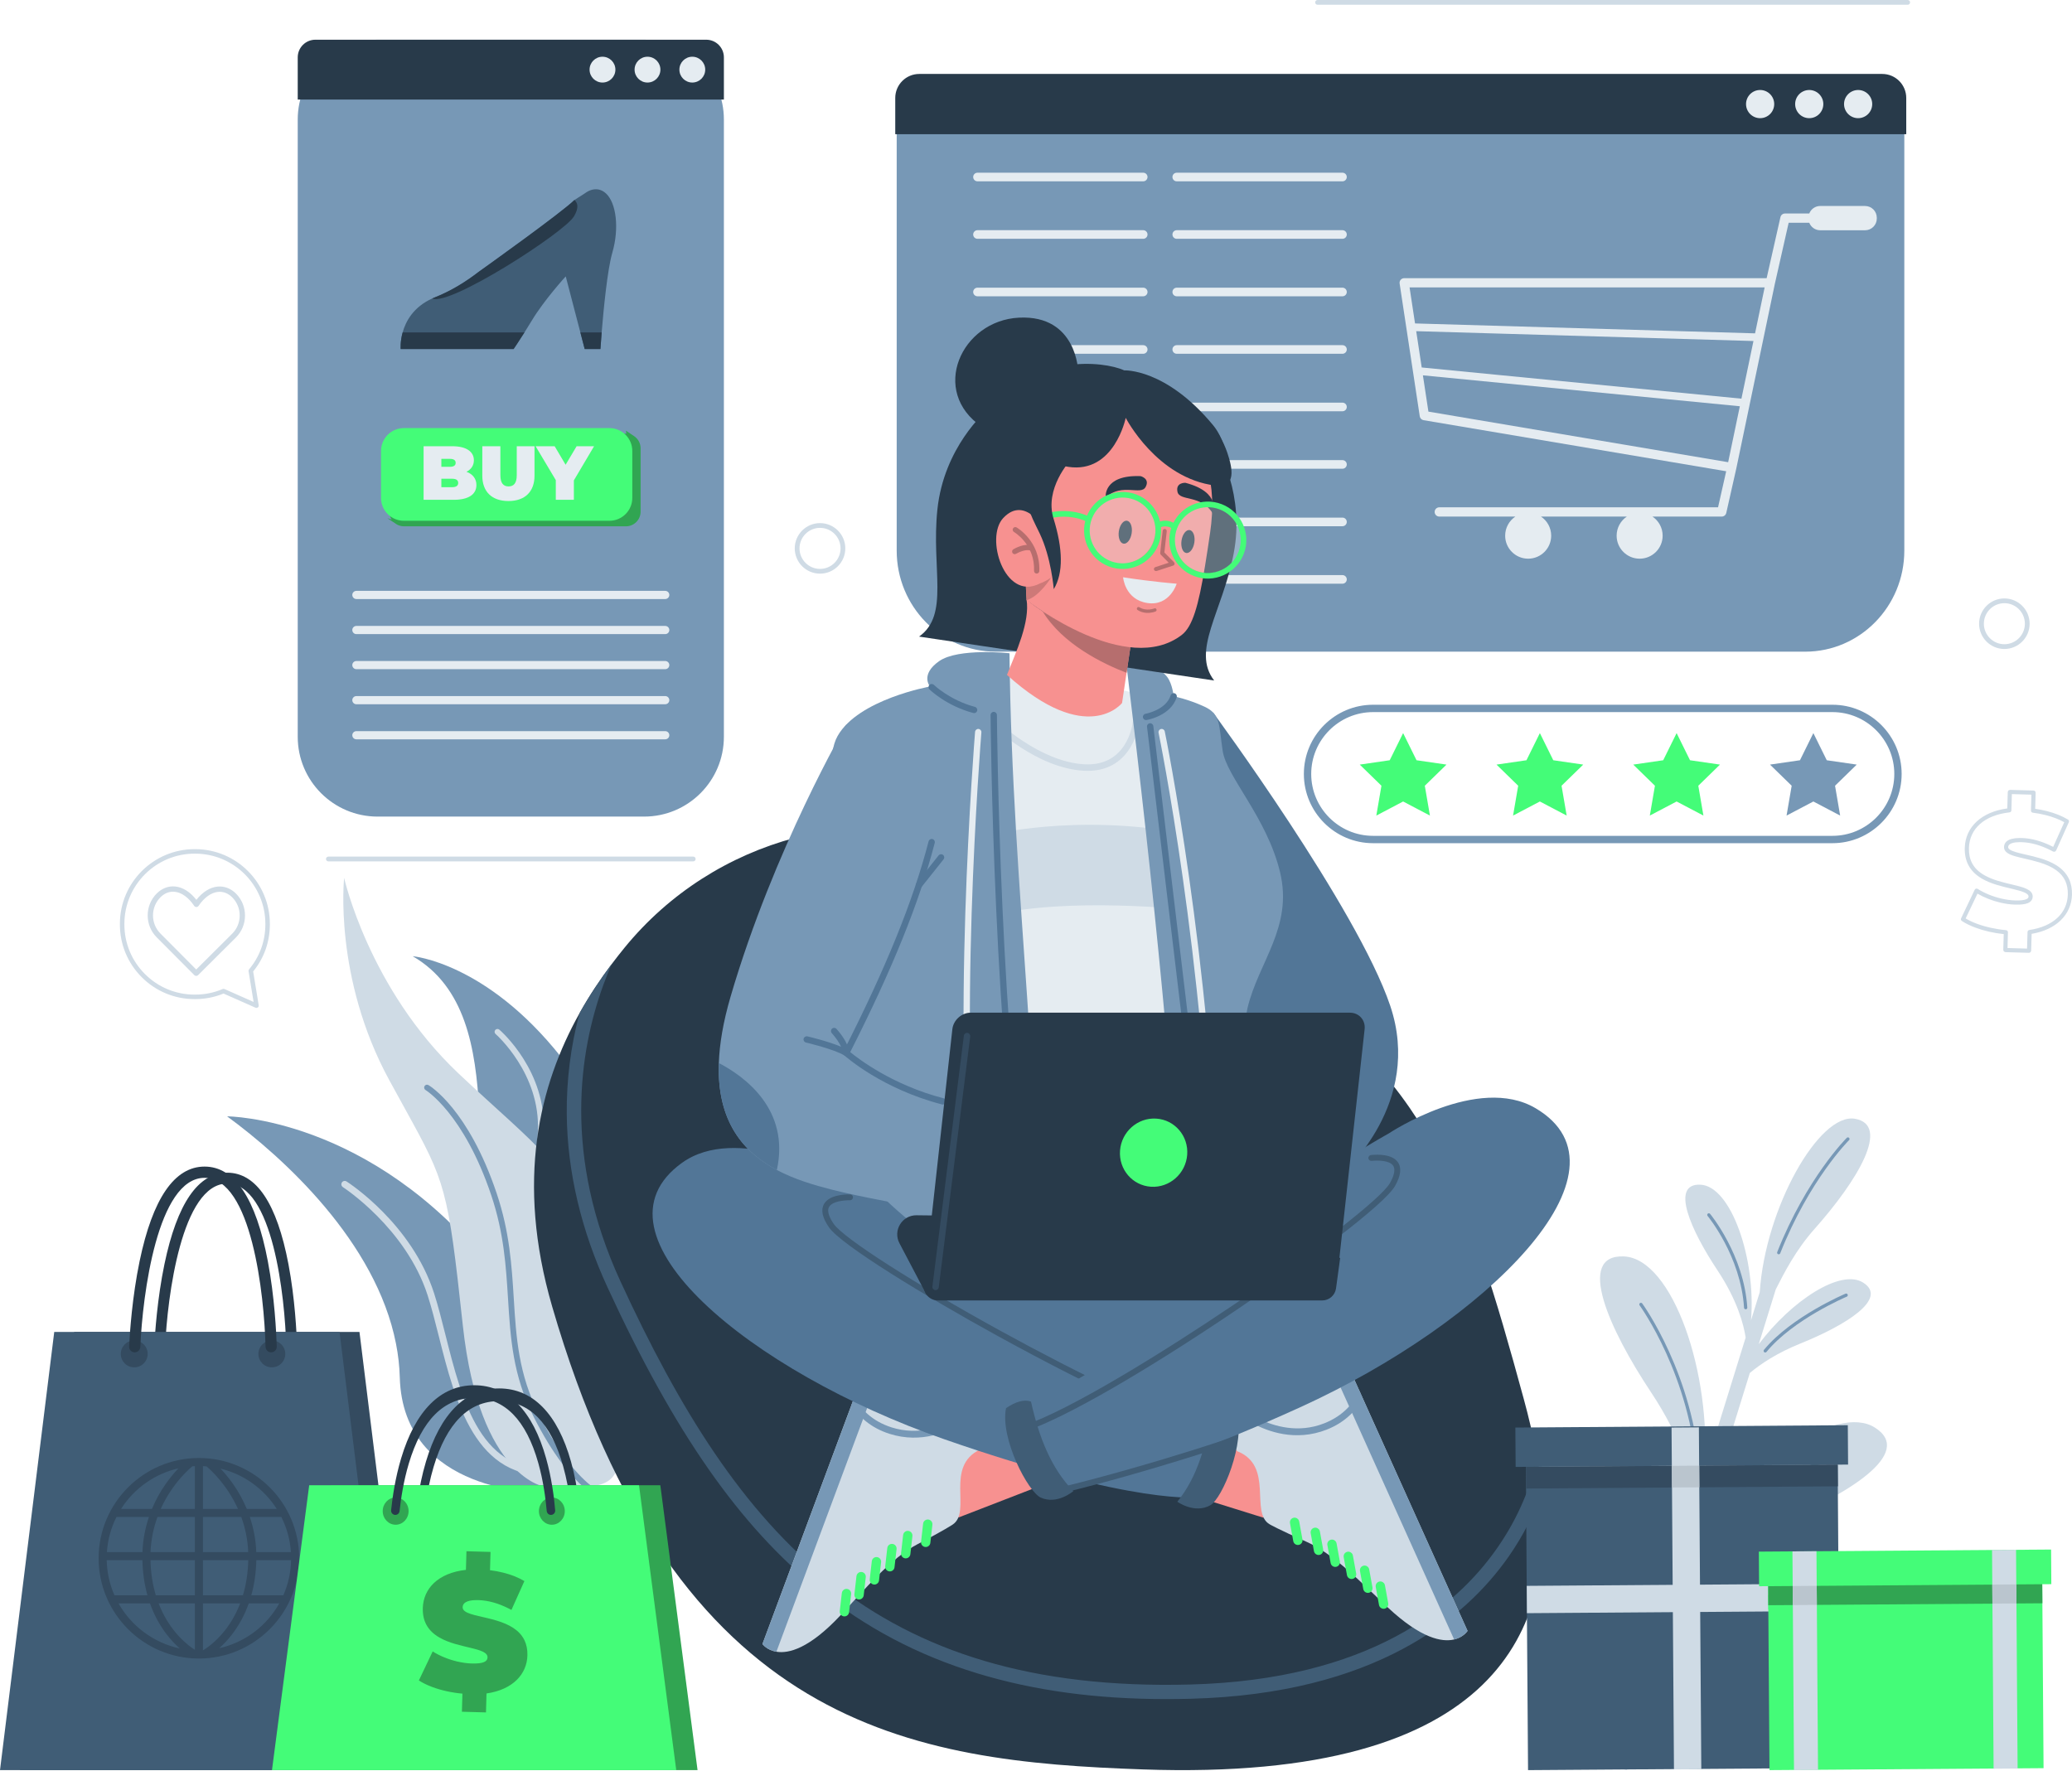 <svg width="640" height="547" viewBox="0 0 640 547" fill="none" xmlns="http://www.w3.org/2000/svg">
<path fill-rule="evenodd" clip-rule="evenodd" d="M307.585 201.304H557.593C574.5 201.304 588.207 187.32 588.207 170.074V39.796C588.207 38.895 588.17 38.002 588.096 37.12H277.082C277.009 38.002 276.971 38.895 276.971 39.796V170.074C276.971 187.32 290.679 201.304 307.585 201.304Z" fill="#7798B6"/>
<path fill-rule="evenodd" clip-rule="evenodd" d="M479.13 165.475C479.13 169.398 475.947 172.581 472.022 172.581C468.099 172.581 464.916 169.398 464.916 165.475C464.916 163.015 466.166 160.847 468.065 159.572H444.565C443.773 159.572 443.135 158.932 443.135 158.142C443.135 157.352 443.773 156.714 444.565 156.714H530.673L533.186 145.573L439.713 129.796C439.102 129.693 438.629 129.211 438.536 128.6L432.315 87.573C432.252 87.161 432.372 86.743 432.645 86.428C432.915 86.112 433.311 85.93 433.728 85.93H545.682L549.945 67.067C550.092 66.416 550.671 65.954 551.339 65.954H558.846C559.369 64.596 560.686 63.631 562.229 63.631H576.08C578.082 63.631 579.706 65.255 579.706 67.256V67.507C579.706 69.51 578.082 71.131 576.08 71.131H562.229C560.686 71.131 559.368 70.168 558.845 68.809H552.481L548.217 87.673C548.214 87.685 548.212 87.696 548.209 87.707L536.31 144.707C536.305 144.731 536.299 144.756 536.293 144.78L533.209 158.456C533.062 159.107 532.484 159.572 531.816 159.572H510.41C512.309 160.847 513.558 163.015 513.558 165.475C513.558 169.398 510.378 172.581 506.45 172.581C502.527 172.581 499.346 169.398 499.346 165.475C499.346 163.015 500.596 160.847 502.494 159.572H475.981C477.88 160.847 479.13 163.015 479.13 165.475ZM533.795 142.778L441.207 127.15L439.507 115.941L537.402 125.496L533.795 142.778ZM437.439 102.302L439.139 113.514L537.892 123.153L541.609 105.34L437.439 102.302ZM542.103 102.975L437.077 99.912L435.39 88.787H545.064L542.103 102.975Z" fill="#E5ECF1"/>
<path d="M414.661 56.013H363.474C362.739 56.013 362.145 55.417 362.145 54.681C362.145 53.946 362.739 53.35 363.474 53.35H414.661C415.398 53.35 415.994 53.946 415.994 54.681C415.994 55.417 415.398 56.013 414.661 56.013Z" fill="#E5ECF1"/>
<path d="M414.661 73.769H363.474C362.739 73.769 362.145 73.174 362.145 72.439C362.145 71.702 362.739 71.106 363.474 71.106H414.661C415.398 71.106 415.994 71.702 415.994 72.439C415.994 73.174 415.398 73.769 414.661 73.769Z" fill="#E5ECF1"/>
<path d="M414.661 91.526H363.474C362.739 91.526 362.145 90.93 362.145 90.196C362.145 89.461 362.739 88.865 363.474 88.865H414.661C415.398 88.865 415.994 89.461 415.994 90.196C415.994 90.93 415.398 91.526 414.661 91.526Z" fill="#E5ECF1"/>
<path d="M414.661 109.283H363.474C362.739 109.283 362.145 108.689 362.145 107.952C362.145 107.218 362.739 106.622 363.474 106.622H414.661C415.398 106.622 415.994 107.218 415.994 107.952C415.994 108.689 415.398 109.283 414.661 109.283Z" fill="#E5ECF1"/>
<path d="M414.661 127.039H363.474C362.739 127.039 362.145 126.446 362.145 125.709C362.145 124.974 362.739 124.378 363.474 124.378H414.661C415.398 124.378 415.994 124.974 415.994 125.709C415.994 126.446 415.398 127.039 414.661 127.039Z" fill="#E5ECF1"/>
<path d="M414.661 144.798H363.474C362.739 144.798 362.145 144.202 362.145 143.467C362.145 142.731 362.739 142.135 363.474 142.135H414.661C415.398 142.135 415.994 142.731 415.994 143.467C415.994 144.202 415.398 144.798 414.661 144.798Z" fill="#E5ECF1"/>
<path d="M414.661 162.555H363.474C362.739 162.555 362.145 161.959 362.145 161.224C362.145 160.487 362.739 159.891 363.474 159.891H414.661C415.398 159.891 415.994 160.487 415.994 161.224C415.994 161.959 415.398 162.555 414.661 162.555Z" fill="#E5ECF1"/>
<path d="M414.661 180.311H363.474C362.739 180.311 362.145 179.715 362.145 178.981C362.145 178.246 362.739 177.65 363.474 177.65H414.661C415.398 177.65 415.994 178.246 415.994 178.981C415.994 179.715 415.398 180.311 414.661 180.311Z" fill="#E5ECF1"/>
<path d="M353.115 56.013H301.927C301.193 56.013 300.597 55.417 300.597 54.681C300.597 53.946 301.193 53.35 301.927 53.35H353.115C353.851 53.35 354.447 53.946 354.447 54.681C354.447 55.417 353.851 56.013 353.115 56.013Z" fill="#E5ECF1"/>
<path d="M353.115 73.769H301.927C301.193 73.769 300.597 73.174 300.597 72.439C300.597 71.702 301.193 71.106 301.927 71.106H353.115C353.851 71.106 354.447 71.702 354.447 72.439C354.447 73.174 353.851 73.769 353.115 73.769Z" fill="#E5ECF1"/>
<path d="M353.115 91.526H301.927C301.193 91.526 300.597 90.93 300.597 90.196C300.597 89.461 301.193 88.865 301.927 88.865H353.115C353.851 88.865 354.447 89.461 354.447 90.196C354.447 90.93 353.851 91.526 353.115 91.526Z" fill="#E5ECF1"/>
<path d="M353.115 109.283H301.927C301.193 109.283 300.597 108.689 300.597 107.952C300.597 107.218 301.193 106.622 301.927 106.622H353.115C353.851 106.622 354.447 107.218 354.447 107.952C354.447 108.689 353.851 109.283 353.115 109.283Z" fill="#E5ECF1"/>
<path d="M353.115 127.039H301.927C301.193 127.039 300.597 126.446 300.597 125.709C300.597 124.974 301.193 124.378 301.927 124.378H353.115C353.851 124.378 354.447 124.974 354.447 125.709C354.447 126.446 353.851 127.039 353.115 127.039Z" fill="#E5ECF1"/>
<path d="M353.115 144.798H301.927C301.193 144.798 300.597 144.202 300.597 143.467C300.597 142.731 301.193 142.135 301.927 142.135H353.115C353.851 142.135 354.447 142.731 354.447 143.467C354.447 144.202 353.851 144.798 353.115 144.798Z" fill="#E5ECF1"/>
<path d="M353.115 162.555H301.927C301.193 162.555 300.597 161.959 300.597 161.224C300.597 160.487 301.193 159.891 301.927 159.891H353.115C353.851 159.891 354.447 160.487 354.447 161.224C354.447 161.959 353.851 162.555 353.115 162.555Z" fill="#E5ECF1"/>
<path d="M353.115 180.311H301.927C301.193 180.311 300.597 179.715 300.597 178.981C300.597 178.246 301.193 177.65 301.927 177.65H353.115C353.851 177.65 354.447 178.246 354.447 178.981C354.447 179.715 353.851 180.311 353.115 180.311Z" fill="#E5ECF1"/>
<path d="M588.803 30.261V41.46H276.526V30.261C276.526 26.165 279.846 22.843 283.944 22.843H581.385C585.483 22.843 588.803 26.165 588.803 30.261Z" fill="#283A4A"/>
<path d="M548.019 32.151C548.019 34.556 546.072 36.503 543.667 36.503C541.263 36.503 539.316 34.556 539.316 32.151C539.316 29.749 541.263 27.8 543.667 27.8C546.072 27.8 548.019 29.749 548.019 32.151Z" fill="#E5ECF1"/>
<path d="M563.189 32.151C563.189 34.556 561.239 36.503 558.839 36.503C556.435 36.503 554.487 34.556 554.487 32.151C554.487 29.749 556.435 27.8 558.839 27.8C561.239 27.8 563.189 29.749 563.189 32.151Z" fill="#E5ECF1"/>
<path d="M578.293 32.151C578.293 34.556 576.346 36.503 573.942 36.503C571.54 36.503 569.59 34.556 569.59 32.151C569.59 29.749 571.54 27.8 573.942 27.8C576.346 27.8 578.293 29.749 578.293 32.151Z" fill="#E5ECF1"/>
<path d="M198.93 252.251H116.627C103.005 252.251 91.962 241.209 91.962 227.587V36.931C91.962 23.309 103.005 12.267 116.627 12.267H198.93C212.552 12.267 223.595 23.309 223.595 36.931V227.587C223.595 241.209 212.552 252.251 198.93 252.251Z" fill="#7798B6"/>
<path d="M197.872 138.491V158.047C197.872 160.552 195.841 162.583 193.336 162.583H124.793C123.992 162.583 123.242 162.378 122.591 162.014L122.022 161.635L119.635 160.061L120.98 160.501C120.522 159.794 120.257 158.953 120.257 158.047V138.491C120.257 135.983 122.288 133.953 124.793 133.953H193.336L193.45 133.955L193.334 133.036L195.843 134.707L195.846 134.711C197.067 135.524 197.872 136.913 197.872 138.491Z" fill="#31A552"/>
<path d="M188.236 160.872H124.755C120.851 160.872 117.687 157.708 117.687 153.804V139.308C117.687 135.404 120.851 132.24 124.755 132.24H188.236C192.14 132.24 195.304 135.404 195.304 139.308V153.804C195.304 157.708 192.14 160.872 188.236 160.872Z" fill="#44FC78"/>
<path d="M141.526 149.19C141.526 148.339 140.913 147.889 139.681 147.889H136.325V150.492H139.681C140.913 150.492 141.526 150.042 141.526 149.19ZM136.325 141.741V144.2H138.925C140.178 144.2 140.745 143.776 140.745 142.971C140.745 142.167 140.178 141.741 138.925 141.741H136.325ZM147.155 149.829C147.155 152.713 144.72 154.392 140.155 154.392H130.839V137.84H139.681C144.246 137.84 146.374 139.66 146.374 142.167C146.374 143.705 145.594 144.981 144.08 145.736C146.018 146.447 147.155 147.867 147.155 149.829Z" fill="#E5ECF1"/>
<path d="M148.974 146.943V137.84H154.556V146.778C154.556 149.308 155.527 150.254 157.086 150.254C158.646 150.254 159.617 149.308 159.617 146.778V137.84H165.102V146.943C165.102 151.91 162.122 154.771 157.04 154.771C151.955 154.771 148.974 151.91 148.974 146.943Z" fill="#E5ECF1"/>
<path d="M177.258 148.386V154.392H171.677V148.316L165.435 137.84H171.323L174.705 143.563L178.109 137.84H183.5L177.258 148.386Z" fill="#E5ECF1"/>
<path d="M189.134 78.055C187.602 83.319 186.423 95.659 185.845 102.684C185.595 105.758 185.458 107.818 185.458 107.818H180.6L179.26 102.684L174.745 85.378C174.745 85.378 168.086 92.656 164.256 99.036C163.472 100.338 162.703 101.572 162 102.684C160.091 105.708 158.641 107.818 158.641 107.818H123.763C123.763 107.818 123.565 105.579 124.369 102.684C125.324 99.227 127.7 94.835 133.525 92.193C133.831 92.05 134.147 91.917 134.477 91.79C139.384 89.844 143.907 87.019 147.8 84.017L147.844 83.985L147.918 83.933C149.802 82.59 173.62 65.581 177.427 61.781L180.6 59.762C180.6 59.762 184.008 56.836 187.183 59.762C190.352 62.689 191.331 70.502 189.134 78.055Z" fill="#405D76"/>
<path d="M177.29 66.835C174.332 71.832 138.64 94.814 133.525 92.192C133.832 92.05 134.147 91.916 134.477 91.789C139.384 89.843 143.907 87.018 147.8 84.016L147.844 83.984L147.918 83.933C149.803 82.589 173.62 65.58 177.427 61.781C178.44 62.641 178.884 64.153 177.29 66.835Z" fill="#283A4A"/>
<path d="M185.845 102.685H179.261L180.599 107.819H185.459C185.459 107.819 185.594 105.757 185.845 102.685Z" fill="#283A4A"/>
<path d="M123.762 107.819H158.643C158.643 107.819 160.09 105.708 161.999 102.685H124.369C123.567 105.58 123.762 107.819 123.762 107.819Z" fill="#283A4A"/>
<path d="M205.477 185.047H110.082C109.384 185.047 108.818 184.482 108.818 183.783C108.818 183.087 109.384 182.519 110.082 182.519H205.477C206.175 182.519 206.741 183.087 206.741 183.783C206.741 184.482 206.175 185.047 205.477 185.047Z" fill="#E5ECF1"/>
<path d="M205.477 195.881H110.082C109.384 195.881 108.818 195.315 108.818 194.617C108.818 193.918 109.384 193.353 110.082 193.353H205.477C206.175 193.353 206.741 193.918 206.741 194.617C206.741 195.315 206.175 195.881 205.477 195.881Z" fill="#E5ECF1"/>
<path d="M205.477 206.714H110.082C109.384 206.714 108.818 206.149 108.818 205.45C108.818 204.751 109.384 204.188 110.082 204.188H205.477C206.175 204.188 206.741 204.751 206.741 205.45C206.741 206.149 206.175 206.714 205.477 206.714Z" fill="#E5ECF1"/>
<path d="M205.477 217.547H110.082C109.384 217.547 108.818 216.982 108.818 216.283C108.818 215.587 109.384 215.019 110.082 215.019H205.477C206.175 215.019 206.741 215.587 206.741 216.283C206.741 216.982 206.175 217.547 205.477 217.547Z" fill="#E5ECF1"/>
<path d="M205.477 228.381H110.082C109.384 228.381 108.818 227.815 108.818 227.117C108.818 226.42 109.384 225.854 110.082 225.854H205.477C206.175 225.854 206.741 226.42 206.741 227.117C206.741 227.815 206.175 228.381 205.477 228.381Z" fill="#E5ECF1"/>
<path d="M223.597 17.724V30.754H91.962V17.724C91.962 14.711 94.404 12.267 97.42 12.267H218.139C221.153 12.267 223.597 14.711 223.597 17.724Z" fill="#283A4A"/>
<path d="M190.084 21.511C190.084 23.713 188.299 25.497 186.096 25.497C183.894 25.497 182.108 23.713 182.108 21.511C182.108 19.308 183.894 17.523 186.096 17.523C188.299 17.523 190.084 19.308 190.084 21.511Z" fill="#E5ECF1"/>
<path d="M203.986 21.511C203.986 23.713 202.201 25.497 199.998 25.497C197.796 25.497 196.01 23.713 196.01 21.511C196.01 19.308 197.796 17.523 199.998 17.523C202.201 17.523 203.986 19.308 203.986 21.511Z" fill="#E5ECF1"/>
<path d="M217.827 21.511C217.827 23.713 216.042 25.497 213.839 25.497C211.637 25.497 209.851 23.713 209.851 21.511C209.851 19.308 211.637 17.523 213.839 17.523C216.042 17.523 217.827 19.308 217.827 21.511Z" fill="#E5ECF1"/>
<path d="M565.823 488.361C553.151 480.445 523.181 502.548 508.114 528.488L520.737 487.799C525.726 483.088 534.526 476.406 548.483 470.785C570.19 462.049 591.759 448.886 579.062 440.956C567.167 433.522 540.024 452.552 524.279 476.372L540.488 424.12C543.796 421.347 548.864 417.934 556.189 414.985C569.866 409.478 583.461 401.182 575.461 396.185C568.516 391.849 553.333 401.81 543.246 415.231L548.5 398.294C551.019 393.332 554.601 386.243 560.44 379.668C573.972 364.435 583.975 347.52 572.963 345.594C561.94 343.665 545.276 373.1 543.555 399.132L540.852 407.848C542.437 388.898 534.701 366.364 525.216 365.952C515.793 365.545 522.305 380.079 530.466 392.359C536.679 401.709 538.605 409.253 539.199 413.175L526.432 454.338C528.857 424.322 516.61 388.767 501.602 388.118C486.649 387.471 496.98 410.529 509.932 430.018C519.718 444.744 522.802 456.656 523.771 462.915L508.46 512.273C510.295 482.638 498.229 448.414 483.506 447.778C468.554 447.131 476.303 464.044 490.812 486.093C500.671 501.078 504.198 514.757 505.447 521.987L498.16 545.479L502.433 546.804L505.377 537.311C509.785 532.672 519.04 524.715 535.244 518.192C556.948 509.454 578.518 496.291 565.823 488.361Z" fill="#CFDBE5"/>
<path d="M524.526 455.769C524.334 455.71 524.19 455.535 524.174 455.322C522.242 425 506.6 403.447 506.442 403.232C506.279 403.011 506.328 402.697 506.549 402.534C506.772 402.37 507.084 402.416 507.25 402.64C507.409 402.855 523.223 424.63 525.176 455.257C525.193 455.535 524.983 455.773 524.707 455.79L524.526 455.769Z" fill="#7798B6"/>
<path d="M549.263 387.44L549.229 387.427C548.97 387.328 548.845 387.035 548.945 386.78C557.993 363.916 570.313 351.601 570.435 351.482C570.633 351.285 570.951 351.287 571.143 351.485C571.339 351.681 571.335 351.999 571.139 352.193C571.018 352.313 558.842 364.494 549.876 387.147C549.781 387.393 549.513 387.518 549.263 387.44Z" fill="#7798B6"/>
<path d="M545.096 417.772L544.925 417.681C544.714 417.504 544.681 417.188 544.859 416.974C553.32 406.699 569.881 399.692 570.049 399.623C570.304 399.515 570.595 399.637 570.703 399.89C570.81 400.145 570.69 400.438 570.433 400.545C570.269 400.613 553.933 407.531 545.63 417.612C545.498 417.774 545.283 417.829 545.096 417.772Z" fill="#7798B6"/>
<path d="M525.577 480.697L525.438 480.626C525.21 480.468 525.157 480.156 525.316 479.93C541.223 457.374 567.052 449.333 567.311 449.255C567.574 449.175 567.856 449.324 567.936 449.59C568.016 449.853 567.867 450.133 567.603 450.215C567.346 450.291 541.838 458.24 526.135 480.508C526.005 480.689 525.777 480.76 525.577 480.697Z" fill="#7798B6"/>
<path d="M509.286 530.249L509.115 530.156C508.902 529.979 508.871 529.664 509.048 529.451C526.552 508.257 554.97 495.862 555.258 495.741C555.509 495.632 555.806 495.75 555.913 496.003C556.023 496.257 555.905 496.552 555.654 496.66C555.37 496.784 527.167 509.085 509.819 530.089C509.688 530.251 509.475 530.306 509.286 530.249Z" fill="#7798B6"/>
<path d="M506.581 513.623C506.391 513.564 506.246 513.391 506.231 513.181C504.021 482.075 488.891 460.498 488.739 460.285C488.579 460.06 488.632 459.748 488.857 459.586C489.082 459.426 489.394 459.479 489.556 459.704C489.71 459.919 504.997 481.711 507.228 513.109C507.248 513.385 507.042 513.623 506.764 513.644L506.581 513.623Z" fill="#7798B6"/>
<path d="M539.057 404.422C538.862 404.363 538.718 404.19 538.704 403.977C537.682 387.996 527.546 375.731 527.443 375.607C527.268 375.396 527.294 375.08 527.506 374.901C527.719 374.726 528.033 374.753 528.212 374.966C528.315 375.09 538.661 387.594 539.706 403.914C539.721 404.188 539.512 404.426 539.237 404.445L539.057 404.422Z" fill="#7798B6"/>
<path d="M187.337 350.488C195.976 372.558 192.418 393.414 172.758 401.515C172.758 401.515 151.483 396.347 149.249 370.43C148.514 361.926 148.523 352.433 148.009 343.022C146.964 323.733 143.728 304.781 127.475 295.381C127.475 295.381 150.067 297.229 173.249 326.453C179.438 334.256 184.197 342.453 187.337 350.488Z" fill="#7798B6"/>
<path d="M177.614 397.916C177.287 398.165 176.82 398.157 176.496 397.879C164.076 387.09 164.974 370.681 165.928 353.307C165.998 352.062 166.067 350.809 166.13 349.557C167.039 331.697 153.218 319.532 153.075 319.41C152.706 319.088 152.666 318.528 152.985 318.157C153.307 317.786 153.867 317.744 154.238 318.066C154.834 318.582 168.857 330.902 167.904 349.646C167.839 350.903 167.77 352.155 167.702 353.406C166.773 370.331 165.895 386.321 177.662 396.539C178.033 396.859 178.071 397.421 177.749 397.79L177.614 397.916Z" fill="#CFDBE5"/>
<path d="M171.875 453.437C171.581 454.233 171.269 454.966 170.955 455.638C169.244 459.299 167.422 461.084 167.422 461.084C167.422 461.084 124.462 461.571 123.486 425.487C123.39 421.969 122.991 418.501 122.319 415.094C116.166 383.604 87.47 357.508 70.143 344.842C70.143 344.842 114.512 344.908 152.043 392.136C153.749 394.28 155.329 396.37 156.794 398.409C176.658 426.06 175.33 444.102 171.875 453.437Z" fill="#7798B6"/>
<path d="M171.877 453.439C171.581 454.233 171.271 454.968 170.957 455.638C146.877 457.73 140.612 432.884 135.558 412.843C134.403 408.26 133.312 403.927 132.076 400.095C125.391 379.38 106.113 366.841 105.921 366.718C105.432 366.407 105.293 365.76 105.603 365.271C105.914 364.786 106.561 364.647 107.046 364.959C107.865 365.482 127.15 378.031 134.068 399.456C135.322 403.348 136.422 407.715 137.587 412.333C142.776 432.913 148.655 456.228 171.877 453.439Z" fill="#CFDBE5"/>
<path d="M182.222 384.137C182.906 387.596 183.418 391.413 183.772 395.706C186.504 428.472 197.099 436.888 192.11 450.373C189.854 456.474 188.725 458.139 182.814 459.179C182.007 459.321 181.198 459.434 180.399 459.521C174.163 460.212 168.654 459.382 168.654 459.382C168.654 459.382 148.118 457.049 142.957 409.438C142.369 404.017 141.844 399.254 141.349 395.034C137.509 362.182 135.533 361.774 120.232 333.653C102.963 301.912 106.3 271.19 106.3 271.19C106.3 271.19 113.935 305.419 141.6 331.568C165.644 354.295 177.686 361.207 182.222 384.137Z" fill="#CFDBE5"/>
<path d="M182.816 459.179C182.007 459.323 181.198 459.434 180.399 459.521C176.338 455.979 170.822 449.499 164.873 437.727C158.388 424.886 157.674 413.373 156.918 401.178C156.297 391.207 155.658 380.896 151.74 369.227C143.258 343.97 131.562 336.788 131.444 336.719C131.025 336.472 130.885 335.923 131.134 335.505C131.381 335.082 131.926 334.941 132.348 335.189C132.847 335.484 144.701 342.691 153.423 368.661C157.419 380.551 158.064 390.983 158.692 401.072C159.431 413.074 160.137 424.412 166.459 436.926C172.946 449.765 178.895 456.102 182.816 459.179Z" fill="#7798B6"/>
<path d="M353.016 546.583C282.005 544.09 208.559 534.402 170.542 403.552C159.24 364.654 166.592 335.198 178.996 313.002C182.061 307.52 185.434 302.479 188.912 297.852L188.915 297.848C190.223 296.104 191.548 294.416 192.879 292.784C220.623 258.763 267.157 246.56 308.401 261.598C331.534 270.027 361.207 282.497 387.667 298.71C440.826 331.286 453.295 368.431 470.661 432.146C472.155 437.616 473.644 443.752 474.777 450.268C475.384 453.751 475.886 457.341 476.229 460.998C480.08 501.739 464.364 550.497 353.016 546.583Z" fill="#283A4A"/>
<path d="M476.229 460.998C473.869 467.621 470.511 474.365 466.037 480.773C452.607 500.012 424.648 523.261 367.696 524.763C365.189 524.827 362.715 524.858 360.274 524.858C338.514 524.858 319.324 522.235 301.79 516.878C283.451 511.276 267.436 502.822 252.834 491.041C228.436 471.356 208.33 442.558 187.652 397.672C179.481 379.944 175.248 361.972 175.061 344.267C174.953 333.708 176.268 323.234 178.996 313.002C182.061 307.52 185.434 302.479 188.912 297.852C188.03 299.887 187.176 302.013 186.365 304.232C178.925 324.635 173.803 357.089 191.649 395.825C227.949 474.611 270.042 522.912 367.582 520.356C422.691 518.907 449.577 496.66 462.42 478.248C469.131 468.637 472.926 458.914 474.777 450.268C475.384 453.751 475.886 457.341 476.229 460.998Z" fill="#405D76"/>
<path d="M370.717 389.475C351.23 395.936 303.627 412.87 282.943 406.013C282.073 405.724 281.249 405.393 280.476 405.014C278.222 403.919 276.41 402.437 275.14 400.51C267.035 388.16 258.992 336.38 262.605 305.936C263.056 302.137 263.275 298.006 263.349 293.672C263.456 287.289 263.243 280.459 262.974 273.583C261.954 247.729 257.88 229.877 268.94 223.595C278.869 217.955 291.427 213.546 299.437 211.631C304.4 210.443 312.519 207.959 318.211 208.073L342.868 212.554C342.868 212.554 364.144 216.102 369.055 219.729C373.963 223.347 376.474 239.301 385.342 253.917C394.211 268.535 396.138 283.188 387.669 299.234C380.298 313.187 381.596 307.893 380.631 330.791C379.445 358.843 408.766 376.868 370.717 389.475Z" fill="#E5ECF1"/>
<path d="M305.27 258.027C305.27 258.027 331.987 251.117 366.076 257.486L366.901 281.055C366.901 281.055 329.409 276.886 305.799 282.897L305.27 258.027Z" fill="#CFDBE5"/>
<path d="M335.965 238.121C335.606 238.121 335.24 238.112 334.865 238.093C320.267 237.341 306.884 224.453 306.323 223.905C305.927 223.521 305.919 222.889 306.306 222.493C306.69 222.099 307.322 222.089 307.718 222.474C307.849 222.603 321.131 235.382 334.968 236.096C348.23 236.794 349.827 223.643 349.89 223.083C349.949 222.535 350.446 222.139 350.99 222.198C351.539 222.257 351.935 222.75 351.877 223.298C351.86 223.45 350.113 238.121 335.965 238.121Z" fill="#CFDBE5"/>
<path d="M386.049 448.094C386.049 448.094 374.269 444.709 370.651 440.885L362.467 460.155L390.33 468.851C390.33 468.851 390.718 451.924 386.049 448.094Z" fill="#F79190"/>
<path d="M453.295 503.785L417.275 423.833C415.927 423.722 414.248 424.09 412.36 424.781C405.374 427.328 395.549 434.346 389.22 438.468C388.483 438.955 387.79 439.398 387.158 439.789C386.089 440.447 385.181 440.965 384.486 441.277C378.933 443.779 382.099 448.267 382.099 448.267C393.678 452.783 385.908 467.305 392.218 470.895C392.218 470.895 394.908 472.456 403.48 476.231C412.048 480.002 420.684 489.103 428.67 496.559C438.974 506.189 445.442 507.322 449.152 506.441C452.09 505.742 453.295 503.785 453.295 503.785Z" fill="#CFDBE5"/>
<path d="M453.295 503.785L417.275 423.833C415.927 423.722 414.248 424.09 412.36 424.781L449.152 506.441C452.09 505.742 453.295 503.785 453.295 503.785Z" fill="#7798B6"/>
<path d="M420.949 431.99L419.881 429.614C418.238 433.204 415.084 437.293 409.015 439.678C400.939 442.853 393.48 440.51 389.22 438.468C388.483 438.955 387.79 439.398 387.158 439.789C391.472 442.115 400.105 445.423 409.777 441.624C415.573 439.345 418.966 435.58 420.949 431.99Z" fill="#7798B6"/>
<path d="M407.588 472.749C407.319 472.157 406.676 471.801 406.012 471.923C405.223 472.066 404.704 472.818 404.847 473.604L405.855 479.157C405.998 479.941 406.752 480.463 407.536 480.32C408.323 480.177 408.844 479.425 408.701 478.639L407.689 473.086L407.588 472.749Z" fill="#44FC78"/>
<path d="M401.192 469.66C400.925 469.068 400.284 468.712 399.616 468.832C398.831 468.976 398.31 469.728 398.452 470.513L399.463 476.065C399.604 476.851 400.358 477.373 401.144 477.23C401.928 477.086 402.448 476.336 402.305 475.549L401.296 469.997L401.192 469.66Z" fill="#44FC78"/>
<path d="M412.741 476.437C412.472 475.845 411.829 475.487 411.165 475.61C410.377 475.751 409.857 476.505 410 477.291L411.01 482.844C411.153 483.628 411.905 484.148 412.691 484.005C413.476 483.864 413.997 483.11 413.854 482.324L412.842 476.772L412.741 476.437Z" fill="#44FC78"/>
<path d="M417.78 480.173C417.515 479.583 416.872 479.225 416.203 479.347C415.419 479.49 414.898 480.244 415.042 481.028L416.051 486.581C416.192 487.367 416.948 487.887 417.732 487.744C418.516 487.601 419.038 486.847 418.895 486.063L417.884 480.51L417.78 480.173Z" fill="#44FC78"/>
<path d="M422.815 484.456C422.548 483.866 421.905 483.508 421.24 483.63C420.452 483.773 419.933 484.525 420.075 485.311L421.086 490.864C421.229 491.648 421.981 492.17 422.765 492.027C423.551 491.884 424.073 491.13 423.93 490.346L422.917 484.793L422.815 484.456Z" fill="#44FC78"/>
<path d="M427.676 489.369C427.412 488.779 426.768 488.421 426.1 488.543C425.316 488.686 424.796 489.44 424.937 490.224L425.948 495.777C426.089 496.563 426.843 497.083 427.629 496.94C428.413 496.797 428.935 496.045 428.79 495.259L427.781 489.706L427.676 489.369Z" fill="#44FC78"/>
<path d="M298.882 447.791C298.882 447.791 310.41 443.626 313.764 439.57L323.217 458.252L295.998 468.79C295.998 468.79 294.479 451.926 298.882 447.791Z" fill="#F79190"/>
<path d="M235.506 507.849L266.104 425.672C267.444 425.472 269.142 425.727 271.072 426.288C278.215 428.363 288.482 434.712 295.075 438.401C295.842 438.839 296.563 439.235 297.22 439.577C298.334 440.166 299.272 440.621 299.986 440.887C305.695 443.011 302.835 447.702 302.835 447.702C291.583 452.98 300.308 466.951 294.25 470.956C294.25 470.956 291.669 472.692 283.371 477.03C275.072 481.365 267.065 491.024 259.596 498.996C249.958 509.294 243.577 510.857 239.819 510.227C236.842 509.724 235.506 507.849 235.506 507.849Z" fill="#CFDBE5"/>
<path d="M235.506 507.849L266.104 425.672C267.444 425.472 269.142 425.727 271.072 426.288L239.819 510.227C236.842 509.724 235.506 507.849 235.506 507.849Z" fill="#7798B6"/>
<path d="M262.984 434.055L263.892 431.615C265.771 435.087 269.191 438.955 275.407 440.931C283.674 443.558 290.963 440.723 295.074 438.401C295.842 438.839 296.563 439.235 297.22 439.577C293.072 442.189 284.679 446.065 274.777 442.924C268.839 441.037 265.203 437.504 262.984 434.055Z" fill="#7798B6"/>
<path d="M279.041 473.832C279.265 473.225 279.886 472.825 280.558 472.902C281.35 472.991 281.921 473.709 281.831 474.501L281.194 480.108C281.104 480.902 280.388 481.471 279.595 481.382C278.801 481.291 278.233 480.575 278.321 479.783L278.959 474.175L279.041 473.832Z" fill="#44FC78"/>
<path d="M285.214 470.322C285.44 469.713 286.059 469.315 286.731 469.391C287.523 469.481 288.094 470.197 288.003 470.99L287.367 476.598C287.277 477.39 286.562 477.961 285.77 477.872C284.976 477.782 284.407 477.067 284.496 476.273L285.134 470.665L285.214 470.322Z" fill="#44FC78"/>
<path d="M274.145 477.855C274.371 477.247 274.988 476.848 275.664 476.924C276.456 477.013 277.027 477.729 276.935 478.523L276.298 484.133C276.21 484.926 275.492 485.494 274.699 485.404C273.907 485.315 273.336 484.599 273.427 483.805L274.065 478.197L274.145 477.855Z" fill="#44FC78"/>
<path d="M269.365 481.919C269.591 481.312 270.21 480.914 270.882 480.99C271.676 481.079 272.247 481.797 272.155 482.589L271.518 488.197C271.428 488.991 270.711 489.56 269.919 489.47C269.127 489.379 268.558 488.663 268.645 487.869L269.283 482.263L269.365 481.919Z" fill="#44FC78"/>
<path d="M264.629 486.529C264.853 485.922 265.472 485.524 266.146 485.6C266.94 485.69 267.509 486.405 267.417 487.199L266.782 492.805C266.69 493.599 265.976 494.17 265.183 494.079C264.389 493.989 263.82 493.274 263.909 492.48L264.547 486.872L264.629 486.529Z" fill="#44FC78"/>
<path d="M260.106 491.757C260.332 491.151 260.949 490.751 261.623 490.828C262.417 490.917 262.986 491.633 262.896 492.427L262.259 498.035C262.169 498.828 261.453 499.398 260.66 499.306C259.868 499.217 259.297 498.501 259.386 497.707L260.024 492.099L260.106 491.757Z" fill="#44FC78"/>
<path d="M315.319 416.121C318.289 418.253 322.985 420.471 330.017 422.708C369.946 435.414 406.56 414.905 406.56 414.905C408.774 403.969 407.403 391.544 403.718 386.995C404.879 385.379 404.11 383.446 404.11 383.446L440.859 345.299C419.963 362.617 394.112 368.284 373.988 380.446H373.978C368.18 383.951 362.966 387.037 359.145 389.182C353.317 392.454 345.876 392.776 338.585 391.771C324.373 389.806 310.739 382.805 310.739 382.805C310.739 382.805 264.975 362.062 256.392 362.754C249.722 363.287 285.621 400.773 315.319 416.121Z" fill="#527697"/>
<path d="M256.392 362.754C256.392 362.754 227.429 347.122 210.653 359.206C179.973 381.299 232.03 423.802 291.578 444.557C351.128 465.314 370.462 462.483 370.462 462.483C370.462 462.483 383.401 458.922 378.809 437.956C378.809 437.956 344.484 424.905 326.623 411.235C308.763 397.563 296.588 380.812 256.392 362.754Z" fill="#527697"/>
<path d="M376.495 444.053C364.003 441.051 338.554 429.378 308.413 412.826C285.871 400.447 259.873 384.627 256.059 379.139C253.997 376.177 253.479 373.751 254.517 371.934C256.066 369.213 260.534 368.934 262.567 368.954C263.092 368.96 263.504 369.402 263.466 369.925C263.431 370.399 263.037 370.769 262.561 370.765C260.559 370.751 257.077 371.094 256.087 372.832C255.265 374.277 256.426 376.498 257.545 378.105C260.624 382.531 282.381 396.465 309.285 411.241C332.451 423.96 362.385 438.799 376.915 442.292L376.495 444.053Z" fill="#405D76"/>
<path d="M374.142 435.171C372.737 446.192 369.88 456.211 363.653 463.894C363.653 463.894 368.983 467.731 373.852 464.979C377.572 462.875 384.745 445.661 382.011 436.469C378.899 434.771 376.215 434.177 374.142 435.171Z" fill="#405D76"/>
<path d="M429.07 350.056C429.07 350.056 456.476 331.835 474.291 342.325C506.867 361.511 458.929 408.614 401.536 434.742C344.141 460.875 324.63 459.83 324.63 459.83C324.63 459.83 311.417 457.471 314.067 436.17C314.067 436.17 347.05 420.026 363.581 404.774C380.113 389.523 390.699 371.726 429.07 350.056Z" fill="#527697"/>
<path d="M378.943 444.572C375.783 445.614 372.568 446.657 369.251 447.702C356.412 451.743 341.752 455.975 328.475 459.234L328.427 461.132C340.416 458.21 354.485 454.246 369.796 449.428C372.784 448.488 375.836 447.496 378.893 446.491L378.943 444.572Z" fill="#405D76"/>
<path d="M316.931 442.029C329.093 437.893 353.364 423.934 381.861 404.689C403.171 390.296 427.608 372.154 430.905 366.343C432.684 363.202 432.98 360.74 431.782 359.025C429.987 356.459 425.514 356.591 423.488 356.796C422.967 356.85 422.597 357.329 422.683 357.847C422.761 358.317 423.188 358.647 423.662 358.599C425.655 358.403 429.153 358.424 430.297 360.065C431.247 361.428 430.295 363.744 429.33 365.45C426.671 370.138 406.282 386.011 380.848 403.188C358.945 417.983 330.5 435.504 316.349 440.316L316.931 442.029Z" fill="#405D76"/>
<path d="M318.458 432.968C320.87 443.815 324.633 453.529 331.538 460.608C331.538 460.608 326.583 464.92 321.481 462.624C317.583 460.871 308.862 444.388 310.743 434.984C313.686 433.006 316.303 432.171 318.458 432.968Z" fill="#405D76"/>
<path d="M374.65 220.043C374.65 220.043 419.232 280.533 429.405 310.659C439.576 340.785 414.892 362.195 414.892 362.195L391.971 370.791C391.971 370.791 368.41 264.404 374.65 220.043Z" fill="#527697"/>
<path d="M319.399 398.852C301.857 393.296 285.996 382.102 275.157 372.132C274.303 371.34 273.475 370.557 272.683 369.786C267.071 364.336 263.115 367.14 261.398 363.998C254.84 351.994 258.564 304.92 261.4 287.63C264.231 270.345 252.301 238.671 258.722 227.345C265.141 216.013 287.257 212.067 287.257 212.067C287.257 212.067 284.125 208.416 290.064 204.241C296.007 200.067 311.809 201.797 311.809 201.797C312.561 276.621 323.162 346.123 319.399 398.852Z" fill="#7798B6"/>
<path d="M302.156 377.403C301.682 377.403 301.265 377.056 301.191 376.575C293.209 324.671 301.101 227.05 301.181 226.071C301.227 225.533 301.699 225.133 302.238 225.175C302.776 225.221 303.176 225.693 303.132 226.231C303.053 227.21 295.177 324.603 303.125 376.276C303.207 376.811 302.839 377.309 302.306 377.391L302.156 377.403Z" fill="#E5ECF1"/>
<path d="M318.209 385.19C317.744 385.19 317.331 384.855 317.249 384.379C306.808 324.765 305.976 221.914 305.969 220.882C305.965 220.342 306.399 219.9 306.942 219.896H306.947C307.484 219.896 307.92 220.33 307.926 220.869C307.931 221.899 308.765 324.588 319.174 384.042C319.267 384.575 318.913 385.082 318.38 385.175L318.209 385.19Z" fill="#527697"/>
<path d="M300.884 220.283L300.631 220.25C292.364 218.048 287.304 213.167 287.093 212.962C286.706 212.585 286.699 211.964 287.078 211.578C287.455 211.193 288.073 211.185 288.46 211.562C288.507 211.608 293.384 216.295 301.136 218.358C301.655 218.499 301.966 219.034 301.829 219.556C301.712 219.993 301.315 220.283 300.884 220.283Z" fill="#527697"/>
<path d="M395.39 366.189C395.39 366.189 389.134 387.244 365.865 397.272C362.979 340.197 356.423 275.016 347.975 205.678C347.975 205.678 356.869 204.112 360.581 209.198C362.18 211.387 362.524 215.099 362.524 215.099C362.524 215.099 367.068 215.979 372.05 218.299C377.03 220.614 376.458 223.804 377.648 231.891C378.836 239.973 391.325 252.493 395.39 269.448C399.459 286.402 388.681 297.216 385.316 311.441C381.952 325.665 395.39 366.189 395.39 366.189Z" fill="#7798B6"/>
<path d="M375.413 375.017C374.886 375.017 374.45 374.597 374.437 374.067C372.187 296.42 358.005 227.04 357.862 226.349C357.752 225.82 358.093 225.302 358.622 225.194C359.149 225.084 359.669 225.424 359.775 225.953C359.922 226.646 374.136 296.184 376.392 374.01C376.407 374.551 375.983 375 375.442 375.017H375.413Z" fill="#E5ECF1"/>
<path d="M353.992 222.434C353.524 222.434 353.109 222.097 353.029 221.621C352.94 221.088 353.296 220.584 353.827 220.492C353.895 220.481 360.154 219.346 361.593 214.804C361.755 214.29 362.305 214.003 362.819 214.166C363.335 214.33 363.621 214.88 363.457 215.394C361.656 221.082 354.463 222.369 354.156 222.42L353.992 222.434Z" fill="#527697"/>
<path d="M373.135 375.017C372.646 375.017 372.223 374.654 372.164 374.155C365.281 316.914 354.402 225.422 354.295 224.505C354.229 223.97 354.615 223.483 355.15 223.42C355.681 223.353 356.172 223.74 356.237 224.274C356.345 225.192 367.222 316.682 374.108 373.923C374.17 374.458 373.79 374.945 373.253 375.01L373.135 375.017Z" fill="#527697"/>
<path d="M314.756 346.024L312.553 377.469C312.553 377.469 275.157 372.132 256.799 367.451C251.454 366.09 245.448 364.336 239.954 361.414C229.822 356.027 221.415 346.652 222.036 328.374C222.232 322.505 223.367 315.717 225.666 307.846C239.033 262.173 261.4 223.831 261.4 223.831C290.199 236.155 287.776 256.668 287.776 256.668C279.56 278.576 261.4 325.244 261.4 325.244C271.938 338.118 314.756 346.024 314.756 346.024Z" fill="#7798B6"/>
<path d="M261.398 326.219C261.219 326.219 261.04 326.171 260.882 326.072C257.705 324.106 249.04 322.065 248.953 322.044C248.425 321.923 248.098 321.393 248.222 320.87C248.344 320.343 248.871 320.017 249.396 320.139C249.703 320.211 255.775 321.641 259.792 323.35C259.202 322.043 258.25 320.647 256.915 319.13C256.559 318.725 256.599 318.106 257.005 317.748C257.41 317.392 258.029 317.43 258.385 317.838C260.692 320.459 261.992 322.829 262.363 325.084C262.426 325.461 262.261 325.842 261.943 326.055C261.777 326.166 261.587 326.219 261.398 326.219Z" fill="#527697"/>
<path d="M239.954 361.414C229.822 356.027 221.415 346.652 222.036 328.374C230.065 332.571 244.055 342.752 239.954 361.414Z" fill="#527697"/>
<path d="M291.235 341.2L290.989 341.168C272.462 336.39 261.214 326.392 260.743 325.97C260.414 325.673 260.325 325.193 260.526 324.799C273.735 298.826 282.094 278.199 286.828 259.889C286.963 259.365 287.498 259.049 288.022 259.186C288.545 259.321 288.859 259.854 288.722 260.378C283.994 278.669 275.696 299.217 262.618 324.997C265.12 327.059 275.717 335.21 291.479 339.274C292 339.407 292.316 339.94 292.181 340.465C292.067 340.905 291.669 341.2 291.235 341.2Z" fill="#527697"/>
<path d="M283.817 274.453C283.604 274.453 283.39 274.384 283.21 274.242C282.787 273.905 282.717 273.29 283.053 272.867L289.916 264.24C290.253 263.818 290.866 263.747 291.29 264.084C291.713 264.421 291.783 265.036 291.446 265.459L284.582 274.086C284.39 274.327 284.104 274.453 283.817 274.453Z" fill="#527697"/>
<path d="M283.883 196.648L375.029 210.213C367.936 201.003 377.511 189.201 381.04 171.06C382.814 161.942 381.642 153.876 379.9 147.899C379.443 141.08 377.892 135.189 374.667 131.302C360.088 113.724 347.244 114.411 347.244 114.411C340.722 111.421 319.164 109.37 304.946 126.63L304.941 126.634C304.49 127.019 291.538 138.154 289.535 157.44C287.628 175.823 293.354 189.903 283.883 196.648Z" fill="#283A4A"/>
<path d="M333.034 114.748C333.034 114.748 332.678 97.233 314.752 98.126C296.826 99.017 287.085 120.942 303.328 131.871C319.572 142.803 333.034 114.748 333.034 114.748Z" fill="#283A4A"/>
<path d="M318.441 188.27C318.441 188.27 297.248 176.418 301.413 151.737C305.582 127.053 321.827 112.201 346.743 119.357C346.743 119.357 344.326 190.705 318.441 188.27Z" fill="#283A4A"/>
<path d="M377.374 142.893C377.374 142.893 379.535 164.079 375.674 167.144C371.814 170.209 368.029 161.833 368.029 161.833C368.029 161.833 373.293 143.123 377.374 142.893Z" fill="#283A4A"/>
<path d="M367.618 169.067C367.618 169.067 373.938 163.516 376.03 170.319C378.124 177.123 373.875 189.627 366.008 186.308L367.618 169.067Z" fill="#283A4A"/>
<path d="M372.187 176.635C372.095 176.618 372.006 176.601 371.916 176.584C372.006 176.059 372.097 175.522 372.187 174.974C372.373 173.858 372.558 172.693 372.746 171.48C372.828 171.488 372.912 171.498 372.996 171.507C372.722 173.319 372.455 175.025 372.187 176.635Z" fill="#283A4A"/>
<path d="M349.189 199.64L346.583 217.155C346.583 217.155 335.864 230.905 311.03 208.479C313.857 201.348 318.188 192.186 317.078 185.154C317.078 185.154 318.892 186.818 322.012 188.801C322.65 189.211 323.335 189.637 324.066 190.082C330.523 193.998 340.368 199.02 349.189 199.64Z" fill="#F79190"/>
<path d="M349.19 199.64L347.968 207.839C340.726 205.056 328.197 199.016 322.012 188.801C322.65 189.21 323.335 189.637 324.066 190.082C330.523 193.998 340.368 199.02 349.19 199.64Z" fill="#B66E6E"/>
<path d="M372.996 169.845C372.722 171.658 372.455 173.365 372.187 174.974C370.196 187.056 368.37 193.564 365.016 196.14C348.03 209.172 318.077 186.142 317.116 185.4L317.093 185.377C316.994 183.968 316.928 182.578 316.878 181.206C316.482 169.571 317.918 159.037 320.558 149.216C321.574 138.598 329.309 129.72 339.757 127.58C350.583 125.368 359.124 131.256 364.405 133.784C372.377 137.606 376.026 149.182 373.78 164.572C373.51 166.421 373.253 168.18 372.996 169.845Z" fill="#F79190"/>
<path d="M324.664 178.408C324.538 178.611 321.077 184.196 317.116 185.398L317.108 185.4L317.093 185.379C316.994 183.97 316.924 182.576 316.878 181.206C317.019 181.202 320.851 181.109 324.664 178.408Z" fill="#CD7978"/>
<path d="M354.023 189.311C355.616 189.435 356.861 188.919 356.939 188.885C357.2 188.775 357.32 188.476 357.209 188.215C357.099 187.956 356.8 187.834 356.539 187.945C356.516 187.954 354.103 188.938 351.933 187.587C351.693 187.436 351.377 187.509 351.228 187.749C351.078 187.988 351.15 188.304 351.39 188.453C352.287 189.013 353.2 189.247 354.023 189.311Z" fill="#B66E6E"/>
<path d="M363.449 180.306C363.449 180.306 355.746 179.71 346.898 178.32C346.898 178.32 347.433 185.209 354.381 186.273C361.333 187.337 363.449 180.306 363.449 180.306Z" fill="#E5ECF1"/>
<path d="M356.772 176.357L356.452 175.99C356.345 175.659 356.522 175.303 356.855 175.192L361.001 173.83L358.54 171.338C358.407 171.201 358.34 171.012 358.361 170.824L359.126 163.965C359.164 163.619 359.477 163.369 359.825 163.407C360.168 163.445 360.421 163.758 360.383 164.104L359.65 170.666L362.616 173.668C362.77 173.822 362.831 174.047 362.781 174.258C362.728 174.471 362.57 174.642 362.364 174.709L357.249 176.39L356.772 176.357Z" fill="#B66E6E"/>
<path d="M352.312 147.079C352.312 147.079 355.321 147.834 353.831 150.473C352.342 153.113 346.675 149.115 341.524 153.621C341.524 153.621 340.658 146.629 352.312 147.079Z" fill="#283A4A"/>
<path d="M366.149 149.138C366.149 149.138 363.052 148.984 363.706 151.944C364.363 154.902 370.95 152.728 374.565 158.538C374.565 158.538 377.428 152.102 366.149 149.138Z" fill="#283A4A"/>
<path d="M349.553 164.692C349.262 166.651 348.139 168.104 347.044 167.94C345.95 167.778 345.299 166.061 345.588 164.104C345.881 162.147 347.002 160.693 348.099 160.855C349.193 161.018 349.844 162.737 349.553 164.692Z" fill="#283A4A"/>
<path d="M368.913 167.574C368.622 169.531 367.496 170.986 366.404 170.822C365.309 170.66 364.656 168.941 364.948 166.984C365.239 165.027 366.362 163.575 367.458 163.737C368.553 163.899 369.204 165.617 368.913 167.574Z" fill="#283A4A"/>
<path d="M323.103 164.285C323.103 164.285 316.844 152.612 309.881 160.017C304.147 166.118 310.343 185.561 320.893 180.365L323.103 164.285Z" fill="#F79190"/>
<path d="M320.092 177.174C319.686 177.113 319.381 176.757 319.399 176.338C319.713 168.256 313.461 164.491 313.197 164.335C312.81 164.106 312.679 163.609 312.904 163.221C313.132 162.833 313.627 162.701 314.015 162.928C314.318 163.103 321.378 167.317 321.024 176.401C321.007 176.851 320.628 177.201 320.181 177.182L320.092 177.174Z" fill="#B66E6E"/>
<path d="M313.303 171.176C313.071 171.142 312.854 171.005 312.725 170.786C312.496 170.399 312.622 169.901 313.008 169.67C313.37 169.457 316.593 167.612 318.921 168.591C319.334 168.766 319.528 169.244 319.355 169.657C319.18 170.072 318.7 170.266 318.289 170.091C316.953 169.529 314.567 170.637 313.84 171.071C313.673 171.17 313.482 171.203 313.303 171.176Z" fill="#B66E6E"/>
<circle cx="346.214" cy="163.47" r="10.708" fill="#E5ECF1" fill-opacity="0.3"/>
<circle cx="373.34" cy="166.326" r="10.708" fill="#E5ECF1" fill-opacity="0.3"/>
<path d="M350.372 154.369C345.137 152.369 339.253 155.001 337.252 160.234C335.255 165.469 337.886 171.353 343.119 173.352C348.352 175.35 354.238 172.72 356.237 167.485C358.237 162.252 355.605 156.366 350.372 154.369ZM342.5 174.974C336.373 172.634 333.289 165.743 335.632 159.614C337.972 153.486 344.861 150.406 350.99 152.745C357.12 155.087 360.2 161.978 357.86 168.105C355.519 174.233 348.628 177.315 342.5 174.974Z" fill="#44FC78"/>
<path d="M336.003 161.205L335.688 161.127C329.25 158.176 323.206 160.426 323.147 160.449C322.699 160.621 322.197 160.398 322.026 159.95C321.856 159.501 322.079 158.999 322.526 158.827C322.802 158.723 329.316 156.297 336.411 159.547C336.849 159.747 337.039 160.263 336.839 160.699C336.687 161.034 336.348 161.222 336.003 161.205Z" fill="#44FC78"/>
<path d="M376.693 157.345C371.46 155.344 365.576 157.977 363.577 163.209C361.578 168.444 364.209 174.328 369.444 176.327C374.677 178.328 380.561 175.695 382.559 170.46C384.558 165.227 381.927 159.343 376.693 157.345ZM368.821 177.951C362.696 175.609 359.612 168.718 361.953 162.591C364.295 156.461 371.185 153.381 377.313 155.721C383.443 158.062 386.523 164.953 384.183 171.081C381.842 177.21 374.951 180.29 368.821 177.951Z" fill="#44FC78"/>
<path d="M357.299 163.065L356.97 162.758C356.715 162.351 356.836 161.816 357.242 161.561C357.366 161.485 360.257 159.718 363.265 162.027C363.647 162.319 363.718 162.865 363.425 163.244C363.133 163.624 362.589 163.697 362.208 163.404C360.149 161.822 358.184 163.021 358.167 163.032C357.893 163.204 357.564 163.204 357.299 163.065Z" fill="#44FC78"/>
<path d="M363.67 123.101C370.892 126.356 376.573 132.369 379.103 139.879C380.688 144.583 382.019 150.789 375.404 149.987C357.366 147.796 347.712 129.078 347.712 129.078C347.712 129.078 344.2 146.33 330.03 144.221C315.862 142.112 316.313 131.427 324.367 125.383C330.929 120.459 347.64 115.877 363.67 123.101Z" fill="#283A4A"/>
<path d="M330.588 142.24C330.588 142.24 322.526 150.889 325.42 160.208C328.311 169.526 328.507 176.991 325.49 181.992C325.49 181.992 324.712 172.185 321.121 164.749C318.177 158.647 315.424 153.998 317.552 146.957C319.012 142.122 322.547 137.477 330.588 142.24Z" fill="#283A4A"/>
<path d="M286.145 399.871L277.818 384.037C275.744 380.089 278.635 375.356 283.097 375.404L413.957 376.816L410.098 397.086L286.145 399.871Z" fill="#283A4A"/>
<path d="M407.837 395.412H290.727C287.902 395.412 285.863 393.122 286.175 390.297L294.161 317.942C294.471 315.115 297.016 312.823 299.841 312.823H416.953C419.778 312.823 421.815 315.115 421.505 317.942L413.521 390.297C413.209 393.122 410.664 395.412 407.837 395.412Z" fill="#283A4A"/>
<path d="M408.401 401.715H289.676C287.066 401.715 285.056 399.412 285.408 396.825L286.539 388.554H413.957L412.67 397.992C412.377 400.126 410.556 401.715 408.401 401.715Z" fill="#283A4A"/>
<path d="M288.983 398.532L288.859 398.525C288.317 398.458 287.932 397.963 288.001 397.423L297.722 319.922C297.789 319.381 298.282 318.997 298.825 319.065C299.365 319.134 299.75 319.627 299.681 320.168L289.962 397.668C289.897 398.167 289.474 398.532 288.983 398.532Z" fill="#344B60"/>
<path d="M345.957 355.405C345.508 361.218 349.789 366.227 355.517 366.59C361.245 366.958 366.253 362.541 366.699 356.73C367.148 350.918 362.865 345.91 357.139 345.544C351.409 345.179 346.403 349.595 345.957 355.405Z" fill="#44FC78"/>
<path d="M471.974 545.415L471.87 531.022L471.824 524.561L471.719 510.176L471.674 503.715L471.632 498.322L471.573 489.878L471.571 489.322L471.523 482.861L471.428 468.47L471.379 462.006L471.318 453.12L567.622 452.438L567.879 489.198L567.944 497.633L568.286 546.125L471.982 546.804L471.974 545.415Z" fill="#405D76"/>
<path d="M570.835 452.416L468.152 453.143L468.066 440.979L570.752 440.252L570.835 452.416Z" fill="#405D76"/>
<path d="M567.694 459.133L471.388 459.815L471.343 453.122L567.647 452.438L567.694 459.133Z" fill="#344B60"/>
<path d="M525.498 546.525L517.057 546.584L516.309 440.983L524.751 440.922L525.498 546.525Z" fill="#CFDBE5"/>
<path d="M567.944 497.633L471.634 498.319L471.577 489.88L567.879 489.197L567.944 497.633Z" fill="#CFDBE5"/>
<path d="M516.425 452.804L524.866 452.743L524.911 459.436L516.473 459.497L516.425 452.804Z" fill="#BAC5CE"/>
<path d="M630.758 481.896L631.215 546.198L546.559 546.8L546.1 482.499L630.758 481.896Z" fill="#44FC78"/>
<path d="M560.805 482.392L546.205 497.202L546.172 492.763L556.366 482.425L560.805 482.392Z" fill="#44FC78"/>
<path d="M633.614 489.356L543.349 489.999L543.273 479.305L633.539 478.663L633.614 489.356Z" fill="#44FC78"/>
<path d="M630.853 495.263L546.195 495.864L546.155 489.98L630.81 489.377L630.853 495.263Z" fill="#31A552"/>
<path d="M623.203 546.313L615.783 546.366L615.303 478.795L622.721 478.741L623.203 546.313Z" fill="#CFDBE5"/>
<path d="M615.379 489.489L622.797 489.434L622.839 495.318L615.421 495.373L615.379 489.489Z" fill="#BAC5CE"/>
<path d="M561.552 546.752L554.131 546.804L553.652 479.232L561.072 479.179L561.552 546.752Z" fill="#CFDBE5"/>
<path d="M553.728 489.925L561.148 489.873L561.188 495.757L553.77 495.809L553.728 489.925Z" fill="#BAC5CE"/>
<path d="M127.784 546.804H6.154L22.908 411.446H111.032L127.784 546.804Z" fill="#344B60"/>
<path d="M49.286 417.745C48.345 417.72 47.611 416.929 47.658 415.988C47.862 411.909 48.578 401.146 50.797 390.495C54.702 371.753 61.227 362.25 70.193 362.25C79.176 362.25 85.536 371.762 89.099 390.524C91.121 401.174 91.637 411.935 91.764 416.019C91.795 416.957 91.047 417.736 90.104 417.743C89.189 417.753 88.437 417.027 88.414 416.112C88.037 400.601 84.237 365.612 70.193 365.612C56.125 365.612 51.671 400.624 51.007 416.142C50.967 417.058 50.201 417.77 49.286 417.745Z" fill="#283A4A"/>
<path d="M121.63 546.804H0L16.753 411.446H104.878L121.63 546.804Z" fill="#405D76"/>
<path d="M60.191 495.284V509.633C58.307 508.457 52.423 504.21 48.985 495.284H60.191ZM46.324 495.284C47.622 498.946 49.434 502.268 51.707 505.154C52.884 506.646 54.165 508.009 55.526 509.218C47.592 507.528 40.609 502.399 36.6 495.284H46.324ZM33.02 479.45C33.271 475.65 34.267 472.001 35.98 468.597H46.002C44.81 472.117 44.139 475.764 44.003 479.45H33.02ZM60.191 481.942V492.792H48.13C47.12 489.436 46.566 485.789 46.48 481.942H60.191ZM37.398 466.106C41.443 459.753 47.831 455.242 55.114 453.582C53.683 455.088 52.339 456.738 51.113 458.495C49.451 460.88 48.05 463.439 46.941 466.106H37.398ZM60.191 468.597V479.45H46.495C46.642 475.755 47.363 472.106 48.642 468.597H60.191ZM49.655 466.106C50.613 463.968 51.778 461.908 53.118 459.978C55.722 456.224 58.33 453.85 59.403 452.944C59.664 452.929 59.927 452.914 60.191 452.902V466.106H49.655ZM45.539 492.792H35.355C33.844 489.36 33.039 485.711 32.963 481.942H43.988C44.07 485.753 44.592 489.4 45.539 492.792ZM89.91 481.942C89.836 485.711 89.031 489.36 87.519 492.792H77.624C78.572 489.4 79.094 485.753 79.176 481.942H89.91ZM79.161 479.45C79.025 475.764 78.353 472.117 77.164 468.597H86.897C88.608 471.997 89.602 475.646 89.855 479.45H79.161ZM62.683 479.45V468.597H74.52C75.799 472.094 76.524 475.742 76.669 479.45H62.683ZM76.223 466.106C75.115 463.439 73.711 460.88 72.051 458.495C70.848 456.771 69.532 455.151 68.131 453.668C75.256 455.394 81.51 459.873 85.479 466.106H76.223ZM62.683 466.106V452.902C63.051 452.918 63.422 452.941 63.791 452.971C65.341 454.286 70.199 458.788 73.503 466.106H62.683ZM74.185 495.284C73.016 498.331 71.463 501.105 69.561 503.536C66.591 507.328 63.622 509.254 62.683 509.808V495.284H74.185ZM71.457 505.154C73.73 502.268 75.542 498.946 76.84 495.284H86.274C82.286 502.375 75.595 507.362 67.73 509.136C69.056 507.948 70.307 506.612 71.457 505.154ZM62.683 492.792V481.942H76.684C76.598 485.775 76.043 489.425 75.03 492.792H62.683ZM61.436 450.384C44.359 450.384 30.463 464.278 30.463 481.355C30.463 498.434 44.359 512.329 61.436 512.329C78.515 512.329 92.41 498.434 92.41 481.355C92.41 464.278 78.515 450.384 61.436 450.384Z" fill="#344B60"/>
<path d="M45.616 418.227C45.616 420.521 43.756 422.382 41.462 422.382C39.168 422.382 37.308 420.521 37.308 418.227C37.308 415.933 39.168 414.075 41.462 414.075C43.756 414.075 45.616 415.933 45.616 418.227Z" fill="#344B60"/>
<path d="M88.121 418.227C88.121 420.521 86.261 422.382 83.967 422.382C81.673 422.382 79.814 420.521 79.814 418.227C79.814 415.933 81.673 414.075 83.967 414.075C86.261 414.075 88.121 415.933 88.121 418.227Z" fill="#344B60"/>
<path d="M41.563 417.745C40.59 417.718 39.831 416.9 39.88 415.929C40.09 411.709 40.83 400.582 43.126 389.566C47.161 370.19 53.91 360.364 63.182 360.364C72.469 360.364 79.046 370.199 82.728 389.599C84.82 400.611 85.355 411.739 85.486 415.96C85.517 416.93 84.742 417.734 83.771 417.743C82.823 417.753 82.046 417.003 82.022 416.057C81.631 400.019 77.704 363.841 63.182 363.841C48.635 363.841 44.028 400.042 43.341 416.089C43.301 417.035 42.509 417.772 41.563 417.745Z" fill="#283A4A"/>
<path d="M129.407 473.716H129.402C128.654 473.684 128.079 472.715 128.145 471.594C128.364 467.88 129.109 459.727 131.574 451.479C135.99 436.701 143.802 428.891 154.169 428.891C164.55 428.891 172.229 436.716 176.375 451.522C178.684 459.771 179.274 467.922 179.424 471.639C179.472 472.766 178.874 473.714 178.126 473.714C177.437 473.714 176.868 472.909 176.826 471.874C176.679 468.422 176.114 460.623 173.949 452.942C170.184 439.579 163.529 432.806 154.169 432.806C144.769 432.806 137.966 439.629 133.944 453.085C131.648 460.764 130.946 468.502 130.738 471.934C130.675 472.964 130.093 473.747 129.407 473.716Z" fill="#283A4A"/>
<path d="M215.461 546.804H90.59L102.083 458.805H203.965L215.461 546.804Z" fill="#31A552"/>
<path d="M208.88 546.804H84.009L95.505 458.805H197.384L208.88 546.804Z" fill="#44FC78"/>
<path d="M162.037 506.766C160.485 503.441 157.076 501.746 153.56 500.656C149.534 499.413 145.369 498.965 143.682 497.781C143.167 497.423 142.887 497.001 142.9 496.466C142.932 495.276 143.985 494.305 147.126 494.277H147.13C147.335 494.275 147.543 494.277 147.766 494.284C150.762 494.366 153.914 495.236 157.23 496.925C157.476 497.052 157.725 497.182 157.975 497.315L158.919 495.21L161.974 488.406C160.076 487.27 157.843 486.404 155.46 485.808C154.129 485.469 152.749 485.214 151.354 485.043L151.451 481.65L151.516 479.4L144.078 479.187L143.915 484.938C135.231 485.903 130.765 490.795 130.595 496.753C130.54 498.769 130.932 500.422 131.644 501.788C132.566 503.572 134.031 504.866 135.745 505.853C138.689 507.545 142.371 508.31 145.329 509.026C148.362 509.759 150.634 510.436 150.591 511.992C150.554 513.259 149.266 513.962 145.735 513.863C144.265 513.819 142.717 513.6 141.187 513.238C138.49 512.603 135.828 511.514 133.645 510.139L129.381 519.1C130.51 519.838 131.894 520.518 133.453 521.102C136.194 522.134 139.474 522.878 142.832 523.173L142.742 526.385L142.674 528.766L150.109 528.975L150.275 523.122C158.489 521.928 162.743 517.089 162.907 511.392C162.96 509.57 162.635 508.047 162.037 506.766Z" fill="#31A552"/>
<path d="M174.454 466.791C174.454 469.115 172.665 471 170.456 471C168.25 471 166.463 469.115 166.463 466.791C166.463 464.469 168.25 462.584 170.456 462.584C172.665 462.584 174.454 464.469 174.454 466.791Z" fill="#31A552"/>
<path d="M126.206 466.791C126.206 469.115 124.416 471 122.21 471C120.002 471 118.213 469.115 118.213 466.791C118.213 464.469 120.002 462.584 122.21 462.584C124.416 462.584 126.206 464.469 126.206 466.791Z" fill="#31A552"/>
<path d="M122.113 467.966C122.783 467.966 123.345 467.459 123.417 466.791C123.841 462.858 124.668 457.469 126.269 452.103C130.293 438.647 137.096 431.824 146.494 431.824C155.854 431.824 162.511 438.599 166.276 451.96C167.799 457.364 168.528 462.811 168.876 466.768C168.937 467.444 169.501 467.966 170.182 467.966C170.951 467.966 171.555 467.307 171.486 466.54C171.13 462.329 170.359 456.464 168.699 450.538C164.555 435.734 156.876 427.91 146.494 427.91C136.129 427.91 128.317 435.719 123.899 450.496C122.128 456.424 121.245 462.3 120.807 466.515C120.727 467.292 121.334 467.966 122.113 467.966Z" fill="#283A4A"/>
<path d="M620.079 292.853L626.119 293.024L626.264 287.902C626.273 287.588 626.506 287.327 626.814 287.281C634.095 286.227 638.54 282.136 638.708 276.345C638.753 274.746 638.485 273.311 637.912 272.079C636.715 269.519 634.187 267.716 629.953 266.405C628.436 265.934 626.858 265.573 625.466 265.253C623.157 264.726 621.162 264.269 620.041 263.481C619.333 262.99 618.981 262.369 618.998 261.646C619.034 260.393 619.894 258.897 623.801 258.861C624.012 258.859 624.227 258.861 624.455 258.868C627.505 258.952 630.734 259.851 634.05 261.539L634.185 261.609L637.607 253.988C635.953 253.066 634.021 252.326 631.859 251.785C630.587 251.461 629.253 251.214 627.891 251.046C627.56 251.006 627.317 250.721 627.326 250.39L627.467 245.473L621.427 245.3L621.282 250.321C621.277 250.641 621.031 250.908 620.713 250.944C613.026 251.798 608.334 255.918 608.165 261.962C608.113 263.724 608.437 265.289 609.124 266.606C609.899 268.104 611.138 269.33 612.912 270.349C615.448 271.803 618.56 272.544 621.305 273.197L622.186 273.406C624.874 274.057 627.924 274.794 627.861 276.973C627.842 277.609 627.568 278.471 626.365 278.976C625.497 279.339 624.206 279.494 622.415 279.44C620.947 279.398 619.396 279.185 617.806 278.808C615.328 278.226 612.868 277.255 610.801 276.05L607.152 283.716C608.128 284.304 609.273 284.845 610.561 285.324C613.259 286.339 616.478 287.051 619.63 287.331C619.969 287.359 620.226 287.649 620.216 287.987L620.079 292.853ZM626.746 294.33H626.726L619.4 294.121L618.95 293.921L618.773 293.458L618.912 288.553C615.842 288.231 612.737 287.519 610.108 286.529C608.519 285.935 607.125 285.25 605.972 284.494C605.703 284.319 605.604 283.969 605.743 283.68L609.944 274.855C610.023 274.687 610.171 274.563 610.346 274.512C610.523 274.461 610.715 274.489 610.87 274.586C612.937 275.89 615.505 276.945 618.103 277.556C619.609 277.912 621.073 278.115 622.453 278.153C624.033 278.199 625.181 278.075 625.87 277.788C626.475 277.535 626.567 277.23 626.574 276.937C626.603 275.886 624.374 275.26 621.884 274.658L621.008 274.449C618.177 273.777 614.968 273.014 612.273 271.466C610.276 270.318 608.873 268.923 607.98 267.2C607.194 265.687 606.823 263.911 606.878 261.924C607.061 255.432 612.076 250.797 620.013 249.731L620.159 244.62L620.361 244.171L620.82 243.996L628.147 244.205C628.501 244.216 628.782 244.513 628.771 244.867L628.63 249.845C629.845 250.015 631.032 250.247 632.173 250.536C634.678 251.164 636.894 252.05 638.763 253.167C639.043 253.335 639.151 253.687 639.02 253.984L635.079 262.761L634.697 263.108L634.183 263.064C633.943 262.932 633.703 262.807 633.465 262.685C630.322 261.084 627.279 260.231 624.417 260.153C624.204 260.146 624.006 260.146 623.816 260.146C622.223 260.161 620.321 260.441 620.285 261.678C620.281 261.865 620.33 262.118 620.778 262.426C621.693 263.069 623.576 263.5 625.754 264C627.168 264.324 628.771 264.691 630.334 265.175C633.233 266.073 637.291 267.709 639.077 271.535V271.537C639.737 272.951 640.046 274.58 639.994 276.383C639.816 282.608 635.058 287.203 627.536 288.471L627.387 293.704L627.185 294.153L626.746 294.33Z" fill="#CFDBE5"/>
<path d="M406.232 0.739C406.232 1.146 406.562 1.475 406.967 1.475H589.247C589.654 1.475 589.983 1.146 589.983 0.739C589.983 0.331 589.654 -5.73397e-05 589.247 -5.73397e-05H406.967C406.562 -5.73397e-05 406.232 0.331 406.232 0.739Z" fill="#CFDBE5"/>
<path d="M214.13 264.608H101.467C101.099 264.608 100.759 264.859 100.7 265.221C100.625 265.685 100.977 266.085 101.427 266.085H214.13C214.538 266.085 214.867 265.754 214.867 265.346C214.867 264.939 214.538 264.608 214.13 264.608Z" fill="#CFDBE5"/>
<path d="M82.657 285.614H82.663H82.657ZM69.056 305.459L69.338 305.518L78.331 309.502L76.775 300.001C76.743 299.801 76.8 299.596 76.93 299.441C80.209 295.531 81.949 290.751 81.963 285.612V285.429C81.989 273.473 72.287 263.724 60.332 263.698H60.102C48.176 263.698 38.45 273.4 38.422 285.328V285.509C38.409 291.302 40.651 296.75 44.736 300.852C48.821 304.958 54.26 307.225 60.049 307.238H60.283C63.241 307.238 66.1 306.658 68.784 305.514L69.056 305.459ZM79.223 311.354L78.942 311.295L69.047 306.911C66.273 308.051 63.327 308.628 60.283 308.628H60.047C53.887 308.613 48.098 306.201 43.75 301.834C39.404 297.467 37.017 291.669 37.032 285.507V285.326C37.061 272.633 47.411 262.308 60.102 262.308H60.334C73.056 262.337 83.381 272.709 83.354 285.431V285.614V285.616C83.339 290.978 81.559 295.973 78.199 300.089L79.909 310.547C79.951 310.798 79.852 311.053 79.648 311.209L79.223 311.354Z" fill="#CFDBE5"/>
<path d="M53.441 275.45C52.035 275.45 50.712 276.031 49.588 277.148C48.092 278.639 47.266 280.632 47.26 282.762C47.257 284.89 48.075 286.889 49.566 288.387L60.61 299.485L71.702 288.44C73.202 286.948 74.031 284.953 74.034 282.825C74.04 280.693 73.223 278.698 71.733 277.2C70.48 275.942 68.975 275.357 67.374 275.507C65.228 275.707 63.083 277.242 61.335 279.825C61.183 280.051 60.928 280.187 60.656 280.187H60.654C60.382 280.185 60.127 280.049 59.974 279.821C58.238 277.23 56.101 275.688 53.955 275.475C53.784 275.458 53.611 275.45 53.441 275.45ZM60.606 301.465H60.605C60.388 301.465 60.18 301.377 60.026 301.225L48.403 289.548C46.602 287.738 45.614 285.326 45.62 282.758C45.625 280.19 46.623 277.784 48.429 275.985C50.026 274.398 52.042 273.634 54.117 273.842C56.47 274.076 58.762 275.528 60.66 277.967C62.567 275.536 64.865 274.095 67.219 273.87C69.294 273.678 71.308 274.447 72.896 276.042C74.695 277.849 75.683 280.259 75.677 282.829C75.671 285.395 74.67 287.803 72.862 289.604L61.185 301.227C61.033 301.379 60.823 301.465 60.606 301.465Z" fill="#CFDBE5"/>
<path d="M253.291 175.735C249.798 175.735 246.956 172.891 246.956 169.396C246.956 165.901 249.798 163.059 253.291 163.059C256.786 163.059 259.628 165.901 259.628 169.396C259.628 172.891 256.786 175.735 253.291 175.735ZM253.291 161.591C248.985 161.591 245.482 165.094 245.482 169.396C245.482 173.7 248.985 177.205 253.291 177.205C257.599 177.205 261.098 173.7 261.098 169.396C261.098 165.094 257.599 161.591 253.291 161.591Z" fill="#CFDBE5"/>
<path d="M619.112 199.004C615.617 199.004 612.777 196.159 612.777 192.664C612.777 189.171 615.617 186.328 619.112 186.328C622.607 186.328 625.447 189.171 625.447 192.664C625.447 196.159 622.607 199.004 619.112 199.004ZM619.112 184.859C614.806 184.859 611.302 188.363 611.302 192.664C611.302 196.969 614.806 200.474 619.112 200.474C623.418 200.474 626.915 196.969 626.915 192.664C626.915 188.363 623.418 184.859 619.112 184.859Z" fill="#CFDBE5"/>
<path d="M424.119 219.972C413.58 219.972 405.008 228.544 405.008 239.083C405.008 249.621 413.58 258.195 424.119 258.195H565.997C576.537 258.195 585.112 249.621 585.112 239.083C585.112 228.544 576.537 219.972 565.997 219.972H424.119ZM565.997 260.466H424.119C412.33 260.466 402.738 250.873 402.738 239.083C402.738 227.292 412.33 217.7 424.119 217.7H565.997C577.789 217.7 587.381 227.292 587.381 239.083C587.381 250.873 577.789 260.466 565.997 260.466Z" fill="#7798B6"/>
<path d="M433.397 247.584L425.12 251.936L426.7 242.718L420.003 236.189L429.258 234.843L433.397 226.458L437.537 234.843L446.792 236.189L440.095 242.718L441.677 251.936L433.397 247.584Z" fill="#44FC78"/>
<path d="M475.635 247.584L467.357 251.936L468.938 242.718L462.242 236.189L471.497 234.843L475.635 226.458L479.775 234.843L489.031 236.189L482.332 242.718L483.914 251.936L475.635 247.584Z" fill="#44FC78"/>
<path d="M517.874 247.584L509.595 251.936L511.177 242.718L504.478 236.189L513.734 234.843L517.874 226.458L522.012 234.843L531.267 236.189L524.571 242.718L526.153 251.936L517.874 247.584Z" fill="#44FC78"/>
<path d="M560.112 247.584L551.832 251.936L553.414 242.718L546.717 236.189L555.972 234.843L560.112 226.458L564.251 234.843L573.506 236.189L566.809 242.718L568.389 251.936L560.112 247.584Z" fill="#7798B6"/>
</svg>
